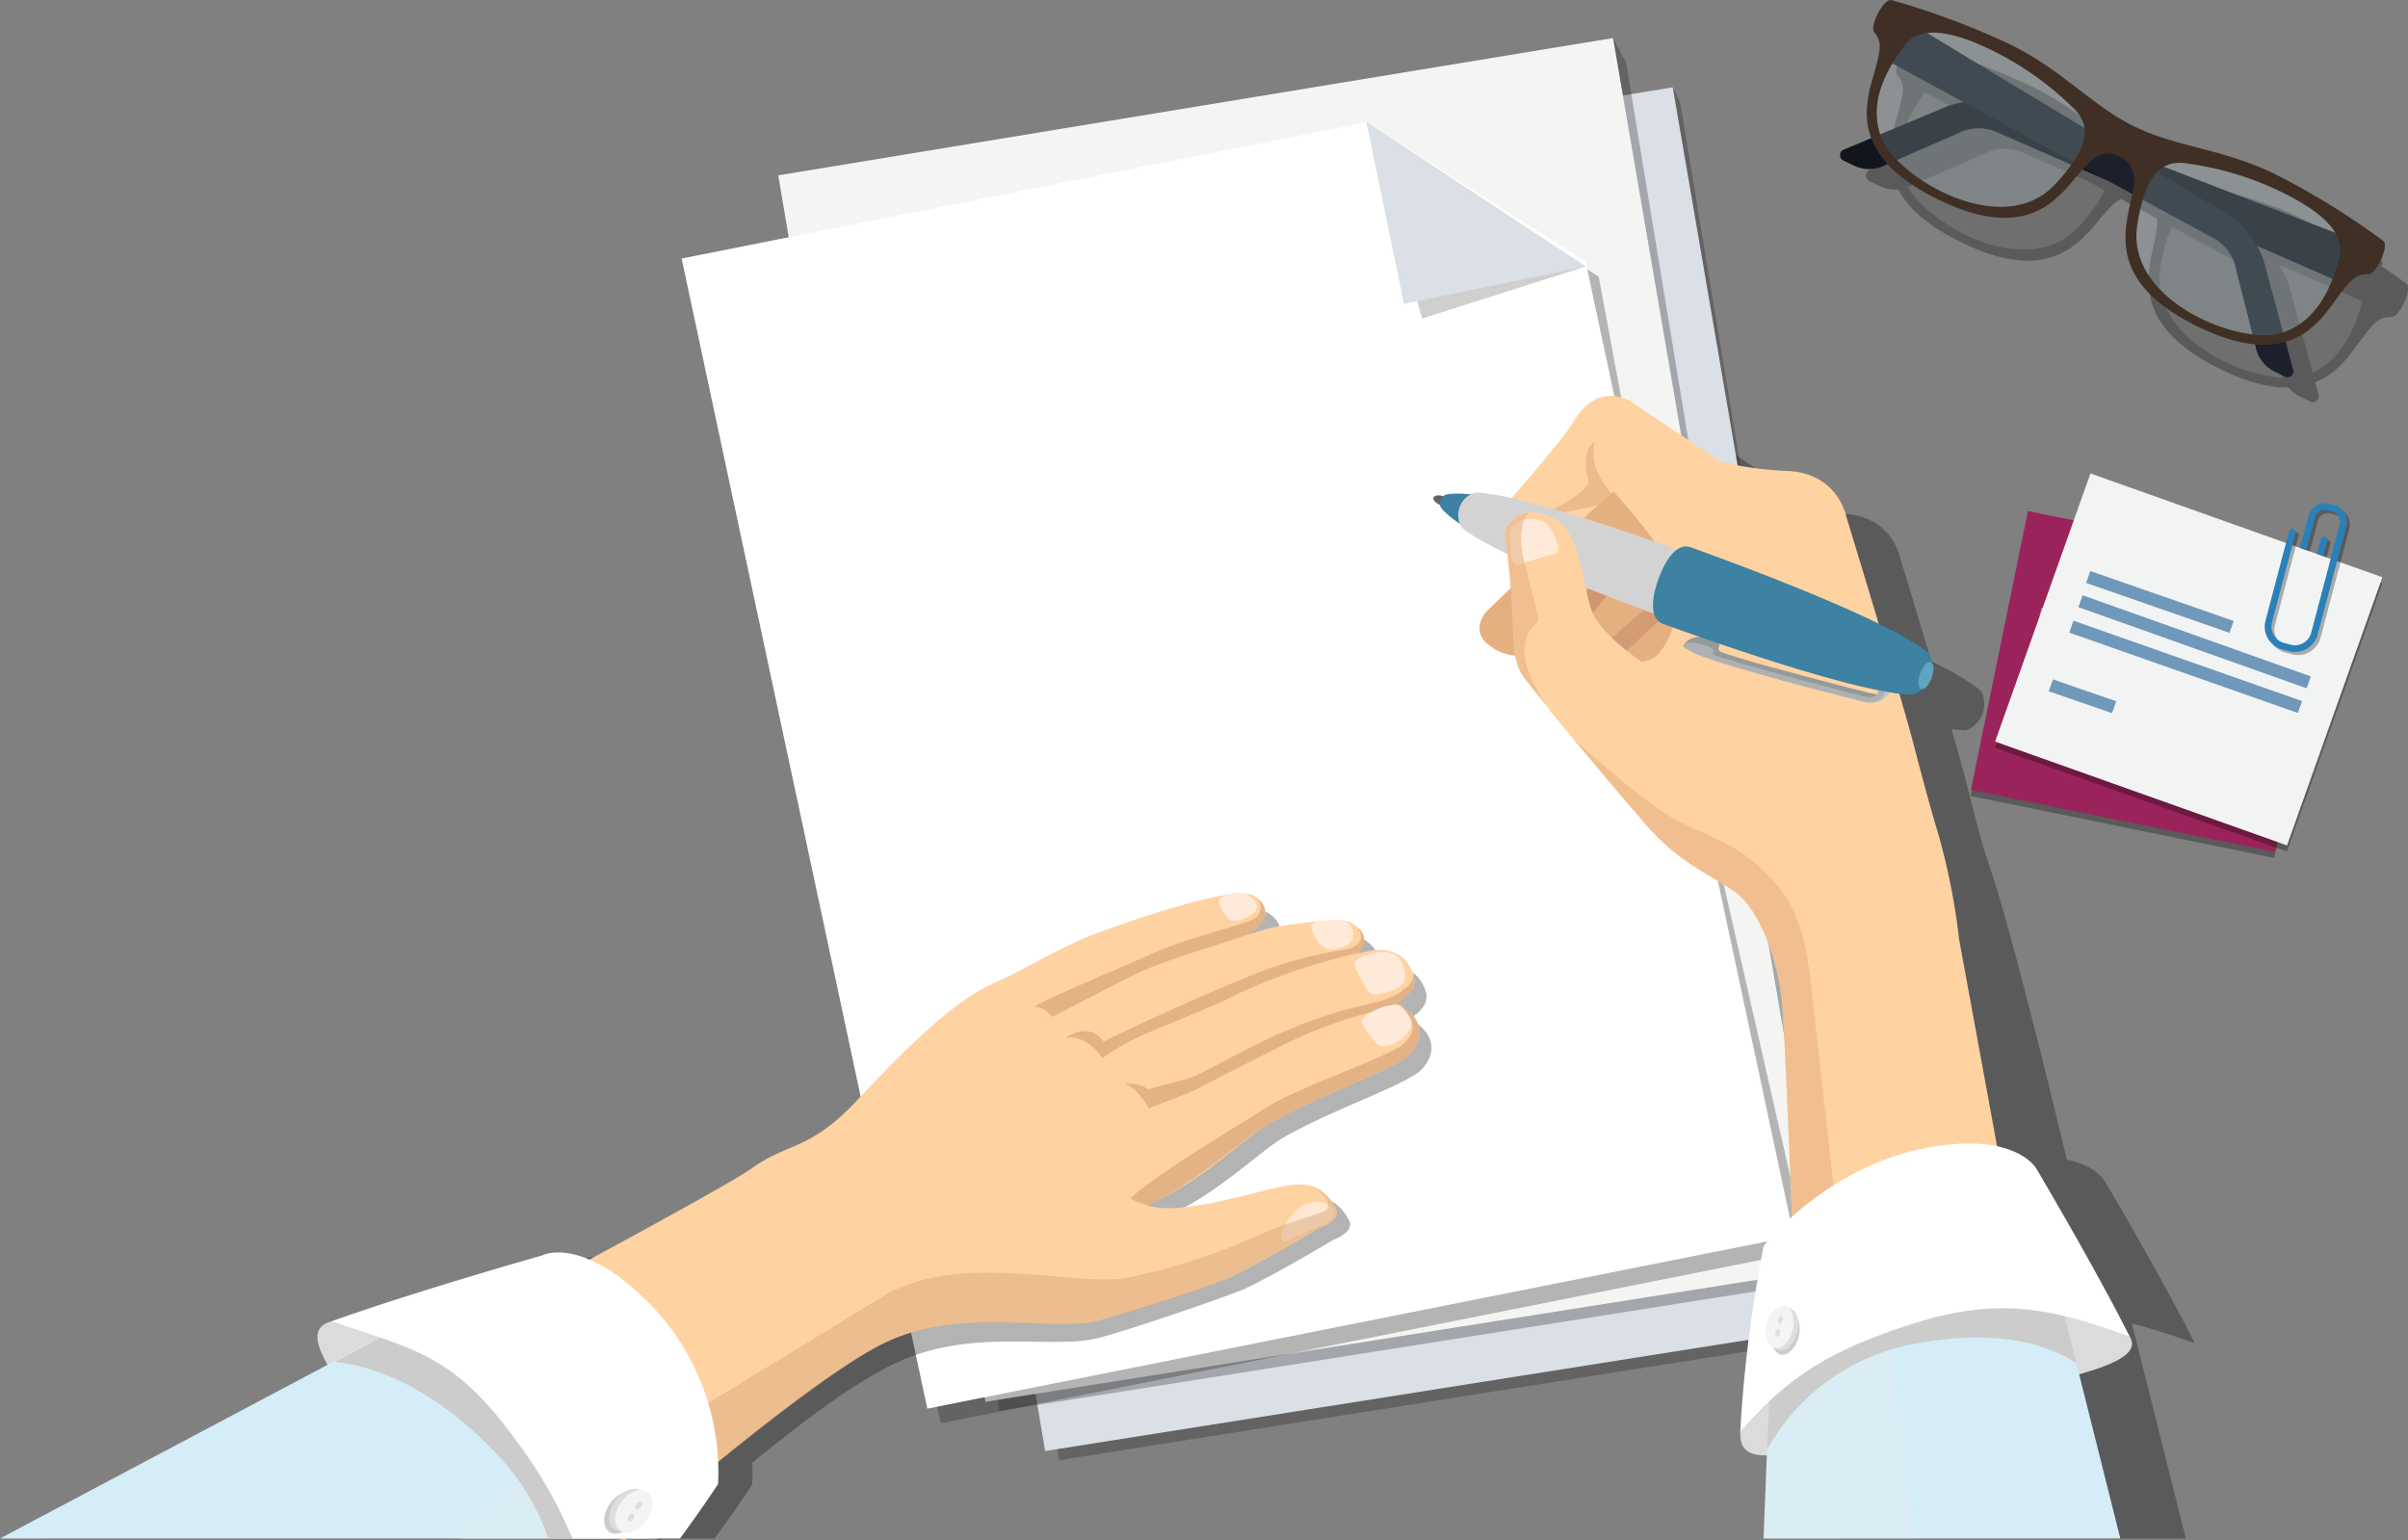 <svg xmlns="http://www.w3.org/2000/svg" width="267" height="170.823" viewBox="0 0 267 170.823">
  <rect x="0" y="0" width="267" height="170.823" fill="#808080" stroke="none"/>
  <g id="Grupo_28528" data-name="Grupo 28528" transform="translate(-1149.071 -899.413)">
    <path id="Trazado_39190" data-name="Trazado 39190" d="M1678.578,1148.961c-3.622-7.244-9.991-17.984-9.991-17.984s-.938-1.689-4.2-2.383c0,0-5.829-24.586-8.617-32.667-1.063-3.078-1.962-6.958-2.553-9.255-.338-1.315-.924-3.391-1.622-5.8.514.063.989.1,1.406.116a1.859,1.859,0,0,0,1.31-.71,2.787,2.787,0,0,0,.891-2.461,1.855,1.855,0,0,0-.554-1.387,31.6,31.6,0,0,0-5.269-3.062c-1.8-6.022-3.5-11.592-3.5-11.592s-.957-4.787-6.7-4.787a6.9,6.9,0,0,1-4.375-1.732l-9.255-6.223s-3.669-2.872-6.542,1.915a101.574,101.574,0,0,1-6.64,8.183,22.028,22.028,0,0,0-3.9-.6c-.141.066-.285.132-.428.205a8.969,8.969,0,0,0-1.377-.09c-.929.016-1.363.046-1.62.275-.506-.144-.957-.085-1.044.153s.225.574.709.787c.05.341.359.643,1.064,1.251a9.08,9.08,0,0,0,1.116.811c.063.147.132.29.2.431a28.381,28.381,0,0,0,4.837,2.757c.114,1.035.247,2.33.356,3.65l-2.691,2.608s-1.591,1.909.159,3.35a5.506,5.506,0,0,0,3.02,1.293,5.662,5.662,0,0,0,.73,2.058c.029.045.072.1.121.174l.045.06c.042.057.087.119.14.188l.066.085c.055.073.115.15.18.234l.075.1.234.3.07.088.321.4.02.025c.48.6,1.062,1.315,1.7,2.1l-.024.079s1.024,1.234,2.573,3.086h0c1.4,1.678,3.239,3.865,5.135,6.1l.591.706,0-.006.033.039.15.176.316.372.184.216.276.324.261.306.217.254.474.554c3.829,4.468,7.659,5.744,9.893,7.5s4.309,6.7,4.787,11.648c.227,2.344.668,12.71,1.07,22.971a26.342,26.342,0,0,0-3.028,3.138,143.932,143.932,0,0,0-2.514,19.911,43.967,43.967,0,0,1,3.073-3.244l-.575,14.666h38.224l-5.974-23.831C1673.9,1147.348,1676.158,1148.126,1678.578,1148.961Z" transform="translate(-286.151 -100.607)" opacity="0.3" style="mix-blend-mode: multiply;isolation: isolate"/>
    <path id="Trazado_39191" data-name="Trazado 39191" d="M1666.4,1306.578c-.258,5.686,9.176.775,21.454-2.456s23.909-4.653,21.712-8.142c-4.108-6.525-15.767-8.53-26.494-4.007S1668.432,1299.885,1666.4,1306.578Z" transform="translate(-324.364 -248.38)" fill="#dbdbdb"/>
    <g id="Grupo_16481" data-name="Grupo 16481" transform="translate(1241.984 909.09)">
      <g id="Grupo_16479" data-name="Grupo 16479" transform="translate(1.547 0)" opacity="0.3">
        <path id="Trazado_39192" data-name="Trazado 39192" d="M1495.929,935.778,1404.917,952l22.974,136.027,93.008-14.708-12.55-66.228-1.741-10.125-9.853-59.532Z" transform="translate(-1404.917 -935.778)" fill="#231f20"/>
      </g>
      <g id="Grupo_16480" data-name="Grupo 16480" transform="translate(0 0)">
        <path id="Trazado_39193" data-name="Trazado 39193" d="M1493.486,935.778l-92.56,15.228,22.974,136,93.008-14.706Z" transform="translate(-1400.926 -935.778)" fill="#dae0e5"/>
      </g>
    </g>
    <g id="Grupo_16484" data-name="Grupo 16484" transform="translate(1235.364 903.633)">
      <g id="Grupo_16482" data-name="Grupo 16482" transform="translate(1.547 0)" opacity="0.3">
        <path id="Trazado_39194" data-name="Trazado 39194" d="M1477.984,921.7l-91.013,16.217,22.974,136.028,93.008-14.708-11.965-63.4-2.1-14.056-9.461-57.388Z" transform="translate(-1386.971 -921.704)" fill="#231f20"/>
      </g>
      <g id="Grupo_16483" data-name="Grupo 16483" transform="translate(0 0)">
        <path id="Trazado_39195" data-name="Trazado 39195" d="M1475.541,921.7l-92.56,15.229,22.974,136,93.008-14.706Z" transform="translate(-1382.981 -921.704)" fill="#f4f4f2"/>
      </g>
    </g>
    <g id="Grupo_16489" data-name="Grupo 16489" transform="translate(1224.65 912.965)">
      <g id="Grupo_16486" data-name="Grupo 16486" transform="translate(1.491 1.616)" opacity="0.3">
        <g id="Grupo_16485" data-name="Grupo 16485">
          <path id="Trazado_39196" data-name="Trazado 39196" d="M1434.212,949.942l-75.919,15.118,27.241,127.537,96.074-19.132-12.728-55.856-4.827-22.2-5.566-29.958Z" transform="translate(-1358.293 -949.942)" fill="#231f20"/>
        </g>
      </g>
      <g id="Grupo_16488" data-name="Grupo 16488" transform="translate(0 0)">
        <g id="Grupo_16487" data-name="Grupo 16487">
          <path id="Trazado_39197" data-name="Trazado 39197" d="M1430.368,945.773l-75.92,15.118,27.242,127.536,96.075-19.131-23.086-108.074Z" transform="translate(-1354.448 -945.773)" fill="#fff"/>
          <path id="Trazado_39198" data-name="Trazado 39198" d="M1550.26,945.773l6.188,21.767,18.124-5.767Z" transform="translate(-1474.341 -945.773)" opacity="0.19"/>
          <path id="Trazado_39199" data-name="Trazado 39199" d="M1550.35,945.864l-.025,0,4.147,20.113,20.139-4.152Z" transform="translate(-1474.381 -945.829)" fill="#dae0e5"/>
        </g>
      </g>
    </g>
    <path id="Trazado_39200" data-name="Trazado 39200" d="M1313.666,1196.653a1.091,1.091,0,0,0-.483-.113c1.35-.765,2.372-1.865,1.9-3.231-1.157-3.354-4.459-2.724-5.609-2.369-1.213.374,2-1.277-1.244-3.307-1.2-.752-8.908.642-8.908.642l-2.411.742s3.973-2.125.791-4.269c-1.756-1.184-11.24,1.918-17.008,4.025-4.085,1.492-8.233,4.152-10.962,5.311-3.624,1.538-6.667,4.154-14.13,12.16-5.175,5.552-7.523,4.58-11.534,7.463-1.547,1.112-8.89,5.177-17.7,9.95-3.344-1.424-5.168-.448-5.168-.448s-13.617,3.85-22.937,7.175c-2.062.539-1.946,2.18-.452,4.75l-35.738,18.95h67.374l.787.216.245-.216h5.768c2.66-3.6,4.16-5.952,4.16-5.952a17.27,17.27,0,0,0,.027-2.447c6.337-5.166,11.762-9.172,16.168-11.178,8.345-3.8,16.988-1.364,22.151-2.646,3.448-.857,14.874-4.81,16.2-5.426,3.659-1.7,9.93-5.482,9.93-5.482s2.425-.841,1.723-2.163c-1.971-3.713-4.909-2.593-9.689-1.4-4.674,1.168-8.717,1.907-10.854,1.093,5.875-2.464,10.6-7.35,13.434-8.956,5.672-3.213,13.83-5.859,15.3-7.6C1316.922,1199.381,1315.037,1197.446,1313.666,1196.653Z" transform="translate(-7.96 -184.062)" opacity="0.3" style="mix-blend-mode: multiply;isolation: isolate"/>
    <g id="Grupo_16495" data-name="Grupo 16495" transform="translate(1308 943.312)">
      <path id="Trazado_39208" data-name="Trazado 39208" d="M1620.907,1066.98l-12.384-7.926-16.017,15.522s-1.646,1.975.165,3.467a5.472,5.472,0,0,0,5.614.991l1.486,1.486s-1.321,2.146,3.137,3.633,22.457-7.1,22.457-7.1Z" transform="translate(-1586.706 -1050.575)" fill="#e5b080"/>
      <path id="Trazado_39209" data-name="Trazado 39209" d="M1611.335,1091.4a70.564,70.564,0,0,1,4.623-5.614c.826-.991,1.486-1.156,3.3-1.156a46.906,46.906,0,0,1,5.119.5l-1.981-1.321a31.381,31.381,0,0,0-4.789-.5c-2.146.165-3.3,1.321-5.944,4.293-1.49,1.677-4.663,5.656-6.082,6.584a4.634,4.634,0,0,0,1.128-.309l.828.828A15.888,15.888,0,0,0,1611.335,1091.4Z" transform="translate(-1595.133 -1065.42)" fill="#ce9772"/>
      <path id="Trazado_39210" data-name="Trazado 39210" d="M1623.634,1099.632a70.535,70.535,0,0,1,5.382-4.891c.961-.862,1.638-.931,3.435-.669a47.016,47.016,0,0,1,4.995,1.226l-1.772-1.592a31.354,31.354,0,0,0-4.666-1.179c-2.149-.144-3.458.833-6.5,3.394-1.715,1.445-5.427,4.927-6.964,5.641a4.672,4.672,0,0,0,1.161-.143l.7.937A15.888,15.888,0,0,0,1623.634,1099.632Z" transform="translate(-1602.455 -1071.061)" fill="#ce9772" opacity="0.77"/>
      <path id="Trazado_39211" data-name="Trazado 39211" d="M1657.982,1151.506l-9.907-53.994a73.612,73.612,0,0,0-2.312-11.724c-.977-3.226-2.03-7.2-2.642-9.577-1.486-5.78-7.6-25.759-7.6-25.759s-.99-4.953-6.935-4.953a40.081,40.081,0,0,1-6.935-.991l-9.577-6.44s-3.8-2.972-6.77,1.981c-1.3,2.161-7.265,8.916-7.265,8.916s-2.642,3.3-.165,4.293a7.755,7.755,0,0,0,7.265-1.321c1.322-1.321,4.624-4.128,4.624-4.128a67.449,67.449,0,0,1,5.284,6.6c1.651,2.312,2.807,7.76-.33,11.393-1.207,1.4-4.623,1.156-6.44-.5-2.866-2.605-5.614,6.77-5.614,6.77s5.628,6.786,10.568,12.549c3.963,4.623,7.926,5.944,10.238,7.76s4.458,6.935,4.954,12.054,1.982,47.224,1.982,47.224Z" transform="translate(-1589.766 -1037.184)" fill="#ffd2a2"/>
      <path id="Trazado_39212" data-name="Trazado 39212" d="M1619.293,1056.846s-2.072-2.512-2.394-3.88a6.9,6.9,0,0,1-.083-2.642s-.857.412-.909,1.982a5.543,5.543,0,0,0,.248,2.229c.447,1.3-4.714,3.505-4.293,3.715C1612.523,1058.58,1619.293,1056.846,1619.293,1056.846Z" transform="translate(-1598.962 -1045.229)" fill="#e5b080" opacity="0.69"/>
      <g id="Grupo_16493" data-name="Grupo 16493" transform="translate(0 10.717)">
        <path id="Trazado_39213" data-name="Trazado 39213" d="M1651.322,1107.7c-.529-.19-1.5-.282-1.013-.813s1.09-.949,2.6-.59,1.237.708,1.171,1.095.013.378,2.491,1.161,12.977,3.527,14.367,3.841c1.449.328,1.208.133,1.677-2.327-.337,1.473-.061,3.406-2.934,2.889S1653.266,1108.516,1651.322,1107.7Z" transform="translate(-1622.436 -1090.137)" fill="#94999a"/>
        <path id="Trazado_39214" data-name="Trazado 39214" d="M1701.147,1120.672c2.232.5,2.88-.439,3.547-1.821.219-.452-.648-1.075-.9-.155A2.314,2.314,0,0,1,1701.147,1120.672Z" transform="translate(-1653.645 -1097.519)" fill="#c1c4c5"/>
        <path id="Trazado_39215" data-name="Trazado 39215" d="M1672.078,1111.71c-.163,1.217.154,2.508-1.959,1.967-2.473-.634-10.7-2.739-15.976-4.377-1.508-.468.673-.491-1.465-1.234s-3.846,0,.082,1.366,11.415,3.362,17.318,4.843c3.008.755,2.677-1.967,2.678-3.221C1672.759,1109.739,1672.078,1111.71,1672.078,1111.71Z" transform="translate(-1622.575 -1091.121)" fill="#adb1b3"/>
        <path id="Trazado_39216" data-name="Trazado 39216" d="M1579.528,1066.772c-.586-.212-.983-.6-.885-.878s.655-.321,1.242-.108Z" transform="translate(-1578.629 -1065.333)" fill="#636363"/>
        <path id="Trazado_39217" data-name="Trazado 39217" d="M1584.458,1069.418a12.806,12.806,0,0,1-2.82-1.737c-1.051-.905-1.266-1.152-1.027-1.814s.563-.713,1.949-.737a12.809,12.809,0,0,1,3.279.468Z" transform="translate(-1579.788 -1065.011)" fill="#3d81a3"/>
        <path id="Trazado_39218" data-name="Trazado 39218" d="M1609.92,1075.121a17.014,17.014,0,0,1,1.546-3.468c-4.653-1.682-18.846-6.7-23.837-6.827a2.6,2.6,0,0,0-1.43,3.955c3.918,3.1,18.039,8.313,22.692,9.994a17.037,17.037,0,0,1,1.03-3.655Z" transform="translate(-1582.989 -1064.826)" fill="#d3d3d3"/>
        <path id="Trazado_39219" data-name="Trazado 39219" d="M1642.053,1083.858c.608-1.68,1.882-4.122,3.6-3.5,5.549,2.006,21.6,7.941,26.271,11.632a3.235,3.235,0,0,1-1.705,4.717c-5.954-.149-22.088-5.849-27.636-7.854-1.722-.623-1.14-3.314-.533-5Z" transform="translate(-1617.09 -1074.276)" fill="#3d81a3"/>
        <path id="Trazado_39220" data-name="Trazado 39220" d="M1717.652,1116.307c-.355-.128-.4-.9-.107-1.718s.826-1.38,1.18-1.252.4.9.107,1.718S1718.007,1116.435,1717.652,1116.307Z" transform="translate(-1663.566 -1094.517)" fill="#5fa5c1"/>
      </g>
      <path id="Trazado_39221" data-name="Trazado 39221" d="M1612.665,1102.738s-10.755-12.837-11.641-14.2c-1.074-1.651-.979-4.6-1.074-6.77-.165-3.8-.825-8.917-.825-8.917a2.891,2.891,0,0,1,2.807-2.312,4.875,4.875,0,0,1,4.293,2.312c1.651,2.807,1.731,7.362,2.863,9.3,2.312,3.963,10.458,8.146,10.458,8.146Z" transform="translate(-1591.178 -1057.602)" fill="#ffd2a2"/>
      <path id="Trazado_39222" data-name="Trazado 39222" d="M1600.544,1076.516a19.635,19.635,0,0,1-.165-2.724c.094-.892,2.064-2.147,3.963-.991.813.494,1.944,3.176,1.239,3.385a36.792,36.792,0,0,0-3.88,1.157C1601.1,1077.6,1600.6,1077.2,1600.544,1076.516Z" transform="translate(-1591.937 -1058.707)" fill="#ffead9"/>
      <path id="Trazado_39223" data-name="Trazado 39223" d="M1645,1161.958c-.826-7.43-2.972-9.907-5.614-12.384s-5.449-3.3-9.081-5.118c-2.929-1.466-8.879-6.648-11.54-9.027,2.092,2.5,5.11,6.093,7.907,9.357,3.963,4.623,7.926,5.944,10.237,7.76s4.458,6.935,4.954,12.054,1.981,47.224,1.981,47.224l6.743-.041C1649.411,1201.317,1645.693,1168.2,1645,1161.958Z" transform="translate(-1603.203 -1097.338)" fill="#e5b080" opacity="0.54"/>
      <path id="Trazado_39224" data-name="Trazado 39224" d="M1673.07,1300.94l1.18-30.1s5.789-7.488,17.551-9.46c9.318-1.559,11.511,2.407,11.511,2.407l9.313,37.151Z" transform="translate(-1636.453 -1174.235)" fill="#d5edf7"/>
      <path id="Trazado_39225" data-name="Trazado 39225" d="M1685.5,1266.419a27.759,27.759,0,0,0-11.246,7.729l-1.18,30.1h16.86C1688.45,1292.556,1686.191,1277.807,1685.5,1266.419Z" transform="translate(-1636.453 -1177.541)" fill="#ededed" opacity="0.25"/>
      <path id="Trazado_39226" data-name="Trazado 39226" d="M1602.7,1082.752c.338-.3-.511-2.932-.77-4.072-.55-2.422-1.432-4.514-.771-7.046.142-.542.5-.785.587-1.024a2.884,2.884,0,0,0-2.623,2.289s.661,5.119.825,8.917c.094,2.17,0,5.119,1.074,6.77.254.391,1.321,1.727,2.712,3.431C1602.274,1089.581,1599.622,1085.5,1602.7,1082.752Z" transform="translate(-1591.178 -1057.65)" fill="#e5b080" opacity="0.54"/>
      <path id="Trazado_39227" data-name="Trazado 39227" d="M1674.066,1291.084a23.576,23.576,0,0,1,16.673-11.786c7.374-1.348,13.551-.513,17.629,2.23l-4.447-17.739s-2.193-3.966-11.511-2.407c-11.762,1.971-17.551,9.46-17.551,9.46Z" transform="translate(-1637.063 -1174.235)" fill="#ccc"/>
      <path id="Trazado_39228" data-name="Trazado 39228" d="M1669,1262.393s6.952-9.039,18.714-11.011c9.318-1.559,11.511,2.407,11.511,2.407s6.591,11.114,10.339,18.61c-7.5-2.585-13.44-4.653-23.521-1.551s-14.733,6.462-19.644,12.149A149.034,149.034,0,0,1,1669,1262.393Z" transform="translate(-1632.371 -1168.112)" fill="#fff"/>
      <g id="Grupo_16494" data-name="Grupo 16494" transform="translate(36.898 100.948)">
        <path id="Trazado_39229" data-name="Trazado 39229" d="M1678.441,1302.166c-.337,1.268-1.238,2.129-2.015,1.923s-1.132-1.4-.8-2.669,1.239-2.128,2.015-1.922S1678.777,1300.9,1678.441,1302.166Z" transform="translate(-1674.841 -1298.724)" fill="#ccc"/>
        <path id="Trazado_39230" data-name="Trazado 39230" d="M1676.445,1297.8c.776.206,1.133,1.4.8,2.668s-1.238,2.128-2.015,1.922l-.509-.218c-.777-.206-1.133-1.4-.8-2.669s1.239-2.128,2.015-1.922Z" transform="translate(-1673.795 -1297.55)" fill="#ddd"/>
        <path id="Trazado_39231" data-name="Trazado 39231" d="M1676.733,1300.249c-.337,1.268-1.239,2.128-2.015,1.922s-1.133-1.4-.8-2.669,1.239-2.128,2.015-1.922S1677.069,1298.981,1676.733,1300.249Z" transform="translate(-1673.795 -1297.55)" fill="#f4f4f4"/>
        <path id="Trazado_39232" data-name="Trazado 39232" d="M1677.208,1300.76c-.042.237.036.449.173.475s.285-.147.328-.385-.035-.449-.173-.474S1677.25,1300.523,1677.208,1300.76Z" transform="translate(-1675.877 -1299.279)" fill="#ddd"/>
        <path id="Trazado_39233" data-name="Trazado 39233" d="M1676.458,1304.447c-.042.237.035.449.174.475s.285-.147.327-.384-.035-.449-.173-.475S1676.5,1304.21,1676.458,1304.447Z" transform="translate(-1675.418 -1301.536)" fill="#ddd"/>
      </g>
    </g>
    <g id="Grupo_16513" data-name="Grupo 16513" transform="translate(1367.591 951.912)">
      <g id="Grupo_16504" data-name="Grupo 16504" transform="translate(0 4.172)">
        <g id="Grupo_16501" data-name="Grupo 16501" transform="translate(0 0.669)">
          <g id="Grupo_16500" data-name="Grupo 16500" transform="translate(0 0)" opacity="0.3">
            <rect id="Rectángulo_4117" data-name="Rectángulo 4117" width="31.566" height="34.362" transform="translate(0 30.927) rotate(-78.456)"/>
          </g>
          <path id="Trazado_39246" data-name="Trazado 39246" d="M1771.618,1097.5l-19.885-3.941.28-1.371,19.885,3.94Z" transform="translate(-1744.209 -1081.467)"/>
          <path id="Trazado_39247" data-name="Trazado 39247" d="M1752.8,1127.157l-7.285-1.422.279-1.37,7.286,1.422Z" transform="translate(-1740.399 -1101.168)"/>
          <rect id="Rectángulo_4118" data-name="Rectángulo 4118" width="1.399" height="26.871" transform="translate(7.055 14.872) rotate(-78.455)"/>
          <path id="Trazado_39248" data-name="Trazado 39248" d="M1775.321,1113.576l-26.346-5.273.281-1.372,26.345,5.274Z" transform="translate(-1742.52 -1090.494)"/>
        </g>
        <g id="Grupo_16503" data-name="Grupo 16503" transform="translate(0.018 0)">
          <g id="Grupo_16502" data-name="Grupo 16502" transform="translate(0)">
            <rect id="Rectángulo_4119" data-name="Rectángulo 4119" width="31.566" height="34.362" transform="translate(0 30.927) rotate(-78.456)" fill="#9b235c"/>
          </g>
          <path id="Trazado_39249" data-name="Trazado 39249" d="M1771.666,1095.774l-19.886-3.941.281-1.37,19.885,3.94Z" transform="translate(-1744.256 -1079.741)" fill="#7098ba"/>
          <path id="Trazado_39250" data-name="Trazado 39250" d="M1752.842,1125.432l-7.285-1.423.279-1.37,7.285,1.422Z" transform="translate(-1740.446 -1099.442)" fill="#7098ba"/>
          <rect id="Rectángulo_4120" data-name="Rectángulo 4120" width="1.399" height="26.871" transform="translate(7.055 14.872) rotate(-78.455)" fill="#7098ba"/>
          <path id="Trazado_39251" data-name="Trazado 39251" d="M1775.369,1111.85l-26.346-5.273.281-1.372,26.345,5.274Z" transform="translate(-1742.568 -1088.768)" fill="#7098ba"/>
        </g>
      </g>
      <g id="Grupo_16509" data-name="Grupo 16509" transform="translate(2.678 0)">
        <g id="Grupo_16506" data-name="Grupo 16506" transform="translate(0 0.669)">
          <g id="Grupo_16505" data-name="Grupo 16505" transform="translate(0 0)" opacity="0.3">
            <rect id="Rectángulo_4121" data-name="Rectángulo 4121" width="31.566" height="34.362" transform="translate(0 29.737) rotate(-70.4)"/>
          </g>
          <path id="Trazado_39252" data-name="Trazado 39252" d="M1781.15,1088.545l-15.895-5.535.469-1.318,15.895,5.534Z" transform="translate(-1755.166 -1070.868)"/>
          <path id="Trazado_39253" data-name="Trazado 39253" d="M1761.6,1116.425l-7.015-2.429.469-1.318,7.014,2.43Z" transform="translate(-1748.632 -1089.84)"/>
          <rect id="Rectángulo_4122" data-name="Rectángulo 4122" width="1.399" height="26.87" transform="translate(9.235 14.829) rotate(-70.401)"/>
          <path id="Trazado_39254" data-name="Trazado 39254" d="M1785.807,1106.136l-25.347-8.914.47-1.318,25.346,8.913Z" transform="translate(-1752.23 -1079.571)"/>
        </g>
        <g id="Grupo_16508" data-name="Grupo 16508" transform="translate(0.018)">
          <g id="Grupo_16507" data-name="Grupo 16507" transform="translate(0)">
            <rect id="Rectángulo_4123" data-name="Rectángulo 4123" width="31.566" height="34.362" transform="matrix(0.335, -0.942, 0.942, 0.335, 0, 29.737)" fill="#f2f4f4"/>
          </g>
          <path id="Trazado_39255" data-name="Trazado 39255" d="M1781.2,1086.819l-15.895-5.535.469-1.318,15.894,5.533Z" transform="translate(-1755.214 -1069.143)" fill="#7098ba"/>
          <path id="Trazado_39256" data-name="Trazado 39256" d="M1761.645,1114.7l-7.015-2.429.469-1.318,7.014,2.429Z" transform="translate(-1748.679 -1088.115)" fill="#7098ba"/>
          <rect id="Rectángulo_4124" data-name="Rectángulo 4124" width="1.399" height="26.87" transform="matrix(0.335, -0.942, 0.942, 0.335, 9.235, 14.829)" fill="#7098ba"/>
          <path id="Trazado_39257" data-name="Trazado 39257" d="M1785.854,1104.411l-25.347-8.914.47-1.318,25.346,8.913Z" transform="translate(-1752.278 -1077.845)" fill="#7098ba"/>
        </g>
      </g>
      <g id="Grupo_16512" data-name="Grupo 16512" transform="translate(32.597 3.309)">
        <g id="Grupo_16510" data-name="Grupo 16510" transform="translate(0.325 0.344)">
          <path id="Trazado_39258" data-name="Trazado 39258" d="M1822.089,1062.858l-.882,3.36.7.25.9-3.42a1.118,1.118,0,0,1,1.364-.8l.6.158a1.119,1.119,0,0,1,.795,1.363l-3.175,12.059a1.864,1.864,0,0,1-2.274,1.326l-.75-.2a1.863,1.863,0,0,1-1.324-2.274l2.607-9.9a.372.372,0,1,0-.719-.189l-2.607,9.9a2.608,2.608,0,0,0,1.854,3.183l.75.2a2.61,2.61,0,0,0,3.183-1.856l3.175-12.059a1.864,1.864,0,0,0-1.326-2.273l-.6-.158A1.864,1.864,0,0,0,1822.089,1062.858Z" transform="translate(-1817.239 -1061.471)" opacity="0.3"/>
          <path id="Trazado_39259" data-name="Trazado 39259" d="M1833.136,1071.06a.373.373,0,0,0-.455.264l-.374,1.414.7.251.39-1.476A.373.373,0,0,0,1833.136,1071.06Z" transform="translate(-1826.465 -1067.335)" opacity="0.3"/>
        </g>
        <g id="Grupo_16511" data-name="Grupo 16511">
          <path id="Trazado_39260" data-name="Trazado 39260" d="M1821.25,1061.971l-.939,3.568.7.25.956-3.628a1.119,1.119,0,0,1,1.365-.8l.6.159a1.118,1.118,0,0,1,.795,1.363l-3.176,12.059a1.863,1.863,0,0,1-2.273,1.327l-.75-.2a1.863,1.863,0,0,1-1.325-2.273l2.607-9.9a.372.372,0,1,0-.719-.189l-2.607,9.9a2.607,2.607,0,0,0,1.854,3.182l.75.2a2.608,2.608,0,0,0,3.182-1.856l3.176-12.058a1.864,1.864,0,0,0-1.326-2.274l-.6-.157A1.863,1.863,0,0,0,1821.25,1061.971Z" transform="translate(-1816.4 -1060.584)" fill="#2a80b9"/>
          <path id="Trazado_39261" data-name="Trazado 39261" d="M1832.209,1070.173a.373.373,0,0,0-.455.264l-.43,1.632.7.251.445-1.693A.372.372,0,0,0,1832.209,1070.173Z" transform="translate(-1825.538 -1066.448)" fill="#2a80b9"/>
        </g>
      </g>
    </g>
    <g id="Grupo_16517" data-name="Grupo 16517" transform="translate(1149.071 998.438)">
      <path id="Trazado_39262" data-name="Trazado 39262" d="M1334.332,1204.943c5.766-3.266,14.058-5.955,15.547-7.728,2.174-2.586.257-4.553-1.137-5.359a1.109,1.109,0,0,0-.491-.115c1.372-.777,2.411-1.9,1.932-3.284-1.176-3.409-4.532-2.769-5.7-2.408-1.232.38,2.036-1.3-1.265-3.361-1.223-.765-9.054.652-9.054.652l-2.45.754s4.037-2.159.8-4.339c-1.785-1.2-11.426,1.949-17.288,4.091-4.152,1.517-8.368,4.221-11.142,5.4-3.684,1.563-7.96,5.011-15.546,13.149-5.26,5.644-7.647,4.655-11.724,7.586-4.413,3.172-55.233,29.991-55.233,29.991l41.168,11.27s20.685-18.227,29.167-22.089,18.056-.992,23.3-2.3c3.505-.871,13.148-4.1,14.492-4.726,3.72-1.732,10.094-5.573,10.094-5.573s2.465-.855,1.751-2.2c-2-3.775-4.99-2.636-9.849-1.421-4.751,1.187-8.861,1.939-11.033,1.111C1326.65,1211.542,1331.449,1206.575,1334.332,1204.943Z" transform="translate(-1193.47 -1179.44)" fill="#ffd2a2"/>
      <path id="Trazado_39263" data-name="Trazado 39263" d="M1453.874,1201.39s2.125-1.627,3.774-.068c.065.063.372.415.429.476,3.034-1.552,11.93-5.572,15.55-6.988a45.207,45.207,0,0,1,7.888-2.567c3.332-.759,4-.477,4.841-1.4.517-.569.155-1.293-.191-1.736a1.825,1.825,0,0,1,.191,2.874c-.552.093-1.287.3-2.825.708a62.147,62.147,0,0,0-10.745,3.911c-3.1,1.615-9.949,4.144-11.731,5.137a23.985,23.985,0,0,0-3.125,1.921S1456.337,1201.005,1453.874,1201.39Z" transform="translate(-1335.697 -1185.329)" fill="#d8a679" opacity="0.69"/>
      <path id="Trazado_39264" data-name="Trazado 39264" d="M1470.764,1214.8a3.4,3.4,0,0,1,2.58.572c.571-.172,4.367-1.132,4.932-1.373,2.037-.869,7.245-3.908,10.865-5.325a45.226,45.226,0,0,1,7.889-2.567c3.332-.759,3.91-1.195,4.738-1.867a2.119,2.119,0,0,0,.985-1.617c.515,2.03-1.45,3.039-1.932,3.284-.552.093-1.141.473-2.679.884a52.822,52.822,0,0,0-9.841,3.671c-3.1,1.615-6.772,3.394-8.554,4.387-2.248,1.252-5.832,2.329-6.3,2.67C1473.445,1217.517,1472.039,1215.038,1470.764,1214.8Z" transform="translate(-1346.039 -1193.604)" fill="#d8a679" opacity="0.69"/>
      <path id="Trazado_39265" data-name="Trazado 39265" d="M1458.083,1186.695c4.324-1.941,10.237-3.1,11.323-3.931a1.474,1.474,0,0,0-.045-2.289c2.922,2.139-.967,4.222-.967,4.222-2.479.891-8.237,2.568-10.994,3.762s-4.365,2.155-5.522,2.726-5.061,2.615-5.061,2.615a2.464,2.464,0,0,0-2-1.131C1446.524,1191.583,1453.758,1188.636,1458.083,1186.695Z" transform="translate(-1330.152 -1180.045)" fill="#d8a679" opacity="0.69"/>
      <path id="Trazado_39266" data-name="Trazado 39266" d="M1516.2,1269.785c1.2-2.049,3.563-2.789,4.84-1.507.906.91-.3,1.62-1.474,2.157-1.575.72-2.435,1.093-3.1,1.409C1515.486,1272.317,1515.006,1271.834,1516.2,1269.785Z" transform="translate(-1373.427 -1233.416)" fill="#ffead9" opacity="0.87"/>
      <path id="Trazado_39267" data-name="Trazado 39267" d="M1537.783,1196.6s-1.73.371-1.115,1.474a13.886,13.886,0,0,0,1.462,2.633c.456.373,1.02.3,2.172-.059s2.327-1.038,1.633-2.782C1541.492,1196.753,1540.81,1195.644,1537.783,1196.6Z" transform="translate(-1386.309 -1189.696)" fill="#ffead9"/>
      <path id="Trazado_39268" data-name="Trazado 39268" d="M1539.668,1212.206s-1.628.668-.89,1.63a9.6,9.6,0,0,0,1.587,2c.489.281.968.289,2.04-.263s2.108-1.924,1.454-2.873S1542.478,1210.742,1539.668,1212.206Z" transform="translate(-1387.565 -1199.021)" fill="#ffead9"/>
      <path id="Trazado_39269" data-name="Trazado 39269" d="M1525.267,1187.114s-1.506.092-1.156.938a5.024,5.024,0,0,0,.921,1.629,1.833,1.833,0,0,0,1.751.573c1.723-.252,2.154-1.271,1.868-2.1S1528.114,1186.721,1525.267,1187.114Z" transform="translate(-1378.67 -1184.035)" fill="#ffead9"/>
      <path id="Trazado_39270" data-name="Trazado 39270" d="M1498.7,1179.6s-1.36.157-.984.992a5.375,5.375,0,0,0,1.016,1.656c.33.268.946.316,1.889-.141.92-.445,1.483-.857,1.121-1.653A2.25,2.25,0,0,0,1498.7,1179.6Z" transform="translate(-1362.503 -1179.365)" fill="#ffead9"/>
      <path id="Trazado_39271" data-name="Trazado 39271" d="M1386.5,1265.955c-1.092.5-4,1.26-6.22,2.18a68.655,68.655,0,0,1-15.724,5.232c-5.634,1.083-18.62-3.1-27.128,2.118s-40.464,24.674-40.464,24.674l11.943,2.331s21.1-18.366,29.167-22.089,18.056-.992,23.3-2.3a105.434,105.434,0,0,0,14.492-4.726c3.539-1.669,10.094-5.573,10.094-5.573,1.666-.9,2.063-1.339,1.751-2.2a4.761,4.761,0,0,0-2.819-2.414C1386.02,1263.526,1387.668,1265.421,1386.5,1265.955Z" transform="translate(-1239.623 -1230.692)" fill="#d8a679" opacity="0.47"/>
      <path id="Trazado_39272" data-name="Trazado 39272" d="M1474.226,1233.577c5-2.116,10.772-7.471,13.655-9.1,5.766-3.266,14.058-5.955,15.547-7.728,2.174-2.586.257-4.553-1.137-5.359,1.594,1.786,1.939,2.958.214,4.407s-11.384,4.612-15.176,7.026-12.275,7.448-14.965,10A5.556,5.556,0,0,0,1474.226,1233.577Z" transform="translate(-1347.018 -1198.972)" fill="#d8a679" opacity="0.69"/>
      <g id="Grupo_16516" data-name="Grupo 16516" transform="translate(0 39.862)">
        <path id="Trazado_39273" data-name="Trazado 39273" d="M1255.785,1324.974h15.708a50.324,50.324,0,0,0-5.041-10.969c-6.3-10.986-15.981-15.483-25.011-13.122-4.829,1.262,2.08,8.466,10.852,19.491C1253.533,1321.934,1254.694,1323.481,1255.785,1324.974Z" transform="translate(-1204.654 -1293.257)" fill="#dbdbdb"/>
        <g id="Grupo_16515" data-name="Grupo 16515">
          <path id="Trazado_39274" data-name="Trazado 39274" d="M1222.117,1317.718l3.638-5s.643-9.944-8.661-19.612c-7.373-7.658-14.777-3.621-14.777-3.621l-53.246,28.233Z" transform="translate(-1149.071 -1286.001)" fill="#d5edf7"/>
          <path id="Trazado_39275" data-name="Trazado 39275" d="M1300.015,1315.253c4.62,7.51,4.212,13.893,4.212,13.893l-3.638,5h-23.355C1287.971,1325.868,1290.247,1323.832,1300.015,1315.253Z" transform="translate(-1227.543 -1302.429)" fill="#ededed" opacity="0.25"/>
          <path id="Trazado_39276" data-name="Trazado 39276" d="M1262.9,1308.505a24.522,24.522,0,0,1,5.556,9.212h11.261l4.651-5s.643-9.944-8.661-19.612c-7.373-7.658-14.777-3.621-14.777-3.621l-16.13,8.653C1250.773,1298.764,1257.157,1302.356,1262.9,1308.505Z" transform="translate(-1207.685 -1286.001)" fill="#ccc"/>
          <path id="Trazado_39277" data-name="Trazado 39277" d="M1264.243,1302.833a49.719,49.719,0,0,1,6.386,11.063h11.93c2.7-3.662,4.229-6.05,4.229-6.05a26.743,26.743,0,0,0-8.494-20.871c-7.028-6.611-11.029-4.463-11.029-4.463s-13.841,3.913-23.315,7.293C1252.957,1292.912,1257.4,1293.423,1264.243,1302.833Z" transform="translate(-1207.164 -1282.178)" fill="#fff"/>
          <g id="Grupo_16514" data-name="Grupo 16514" transform="translate(66.982 26.194)">
            <path id="Trazado_39278" data-name="Trazado 39278" d="M1322.278,1352.217c-.7,1.24-.559,2.546.324,2.917s2.17-.334,2.874-1.575.559-2.545-.324-2.916S1322.982,1350.977,1322.278,1352.217Z" transform="translate(-1321.832 -1350.232)" fill="#ccc"/>
            <path id="Trazado_39279" data-name="Trazado 39279" d="M1326.6,1349.837c-.884-.37-2.171.334-2.875,1.574s-.559,2.546.324,2.917l.645.177c.884.371,2.171-.334,2.875-1.575s.559-2.545-.324-2.916Z" transform="translate(-1322.72 -1349.739)" fill="#ddd"/>
            <path id="Trazado_39280" data-name="Trazado 39280" d="M1325.394,1351.869c-.7,1.24-.559,2.546.324,2.916s2.171-.334,2.875-1.575.559-2.545-.324-2.915S1326.1,1350.628,1325.394,1351.869Z" transform="translate(-1323.74 -1350.019)" fill="#f4f4f4"/>
            <path id="Trazado_39281" data-name="Trazado 39281" d="M1331.425,1353.992c-.151.217-.393.332-.541.257s-.146-.313,0-.531.392-.333.54-.258S1331.575,1353.774,1331.425,1353.992Z" transform="translate(-1327.307 -1352.003)" fill="#ddd"/>
            <path id="Trazado_39282" data-name="Trazado 39282" d="M1329.164,1357.441c-.15.218-.392.333-.54.257s-.146-.313.005-.531.393-.333.541-.258S1329.315,1357.224,1329.164,1357.441Z" transform="translate(-1325.923 -1354.115)" fill="#ddd"/>
          </g>
        </g>
      </g>
    </g>
    <g id="Grupo_16522" data-name="Grupo 16522" transform="translate(1353.09 899.413)">
      <g id="Grupo_16519" data-name="Grupo 16519" transform="translate(2.878 4.747)" opacity="0.3">
        <path id="Trazado_39283" data-name="Trazado 39283" d="M1702.721,952.188a.661.661,0,0,1,.075-1.22l11.521-4.824a10.1,10.1,0,0,1,7.7.483l37.431,14.414a.326.326,0,0,1,.147.431l-1.88,3.837a.317.317,0,0,1-.429.147l-37.36-16.332a5.039,5.039,0,0,0-3.849-.24l-9.239,4.041a3.912,3.912,0,0,1-2.964-.178Z" transform="translate(-1702.349 -936.863)"/>
        <path id="Trazado_39284" data-name="Trazado 39284" d="M1759.709,963.442a.661.661,0,0,0,.918-.807l-3.257-12.06a10.1,10.1,0,0,0-5.1-5.784l-34.342-20.724a.325.325,0,0,0-.431.148l-1.878,3.839a.318.318,0,0,0,.147.428l35.813,19.491a5.032,5.032,0,0,1,2.55,2.892l2.475,9.775a3.915,3.915,0,0,0,1.959,2.232Z" transform="translate(-1710.452 -923.658)"/>
        <g id="Grupo_16518" data-name="Grupo 16518" transform="translate(2.652)">
          <path id="Trazado_39285" data-name="Trazado 39285" d="M1731.43,948.807c-6.119,6.554-18.5-.866-20.154-5.6-1.335-3.828.423-7.381,2.77-10.5s7.945-.551,10.971,1.016a36.027,36.027,0,0,1,8.748,6.438C1735.774,942.311,1735.1,944.873,1731.43,948.807Z" transform="translate(-1710.185 -928.067)" opacity="0.45"/>
          <path id="Trazado_39286" data-name="Trazado 39286" d="M1802.007,988.2c-4.75,1.6-18.207-3.631-16.783-12.485.855-5.314,2.466-7.415,5.4-7.145a36,36,0,0,1,10.45,2.96c3.095,1.429,8.557,4.276,7.532,8.041S1805.849,986.906,1802.007,988.2Z" transform="translate(-1755.68 -950.911)" opacity="0.45"/>
          <path id="Trazado_39287" data-name="Trazado 39287" d="M1766.454,949.771a83.951,83.951,0,0,0-11.928-7.368c-5.866-2.872-10.929-3-15.662-5.312s-7.936-6.24-13.8-9.113a84.164,84.164,0,0,0-13.135-4.9c-.832-.241-2.482,2.875-1.912,3.568.89,1.081.744,1.848-.028,4.615-.822,2.944-2.883,8.588,6.087,13.392s12.794,1.8,14.933-.375,3.491-5.191,6.224-3.852,1.183,4.235.774,7.278c-.406,3.024-.432,7.887,8.864,12.025s12.489-.951,14.31-3.406c1.711-2.308,2.228-2.892,3.627-2.852C1765.705,953.494,1767.155,950.279,1766.454,949.771Zm-36.4-6.25c-5.864,6.281-17.731-.831-19.313-5.365-1.279-3.668.406-7.074,2.654-10.063s7.613-.528,10.514.974a34.561,34.561,0,0,1,8.382,6.17C1734.22,937.294,1733.576,939.749,1730.056,943.52Zm25.214,16.434c-4.55,1.532-17.447-3.48-16.082-11.964.819-5.093,2.363-7.106,5.17-6.848a34.536,34.536,0,0,1,10.014,2.837c2.965,1.37,8.2,4.1,7.218,7.706S1758.953,958.714,1755.271,959.954Z" transform="translate(-1709.188 -923.063)"/>
        </g>
      </g>
      <g id="Grupo_16521" data-name="Grupo 16521" transform="translate(0)">
        <path id="Trazado_39288" data-name="Trazado 39288" d="M1695.3,946.33a.661.661,0,0,1,.075-1.219l11.521-4.824a10.107,10.107,0,0,1,7.7.483l37.431,14.414a.326.326,0,0,1,.147.431l-1.88,3.838a.319.319,0,0,1-.429.148l-37.36-16.334a5.035,5.035,0,0,0-3.848-.24l-9.24,4.041a3.909,3.909,0,0,1-2.964-.179Z" transform="translate(-1694.926 -928.53)" fill="#11151c"/>
        <path id="Trazado_39289" data-name="Trazado 39289" d="M1752.45,956.307a.661.661,0,0,0,.917-.808l-3.257-12.058a10.1,10.1,0,0,0-5.1-5.786l-34.342-20.724a.326.326,0,0,0-.431.149l-1.878,3.838a.318.318,0,0,0,.147.429l35.814,19.491a5.035,5.035,0,0,1,2.549,2.892l2.475,9.777a3.907,3.907,0,0,0,1.959,2.231Z" transform="translate(-1703.129 -914.542)" fill="#1b202a"/>
        <g id="Grupo_16520" data-name="Grupo 16520" transform="translate(2.967)">
          <path id="Trazado_39290" data-name="Trazado 39290" d="M1724.821,936.564c-6.12,6.555-18.5-.867-20.154-5.6-1.334-3.828.423-7.382,2.77-10.5s7.945-.55,10.971,1.017a36.048,36.048,0,0,1,8.748,6.438C1729.165,930.067,1728.494,932.63,1724.821,936.564Z" transform="translate(-1703.575 -915.824)" fill="#b2cbcc" opacity="0.25"/>
          <path id="Trazado_39291" data-name="Trazado 39291" d="M1795.4,975.956c-4.75,1.6-18.207-3.631-16.783-12.484.856-5.315,2.467-7.415,5.4-7.146a36.034,36.034,0,0,1,10.45,2.961c3.095,1.429,8.556,4.275,7.533,8.042S1799.239,974.663,1795.4,975.956Z" transform="translate(-1749.07 -938.668)" fill="#b2cbcc" opacity="0.25"/>
          <path id="Trazado_39292" data-name="Trazado 39292" d="M1759.844,937.528a83.885,83.885,0,0,0-11.927-7.369c-5.866-2.872-10.929-3-15.662-5.312s-7.936-6.24-13.8-9.112a84.089,84.089,0,0,0-13.135-4.9c-.831-.241-2.481,2.875-1.911,3.568.889,1.081.744,1.847-.028,4.614-.822,2.944-2.883,8.588,6.087,13.391s12.794,1.8,14.933-.373c2.154-2.191,3.491-5.191,6.225-3.854s1.182,4.235.774,7.279c-.405,3.024-.432,7.887,8.864,12.026s12.489-.952,14.311-3.407c1.711-2.307,2.227-2.892,3.627-2.852C1759.1,941.251,1760.546,938.036,1759.844,937.528Zm-36.4-6.251c-5.864,6.282-17.731-.83-19.313-5.363-1.279-3.67.406-7.074,2.654-10.064s7.613-.528,10.514.974a34.536,34.536,0,0,1,8.382,6.17C1727.61,925.052,1726.967,927.507,1723.447,931.276Zm25.214,16.436c-4.55,1.532-17.446-3.481-16.081-11.964.819-5.094,2.364-7.107,5.17-6.848a34.529,34.529,0,0,1,10.015,2.836c2.965,1.37,8.2,4.1,7.217,7.707S1752.344,946.472,1748.661,947.712Z" transform="translate(-1702.579 -910.82)" fill="#402f24"/>
        </g>
      </g>
    </g>
  </g>
</svg>
